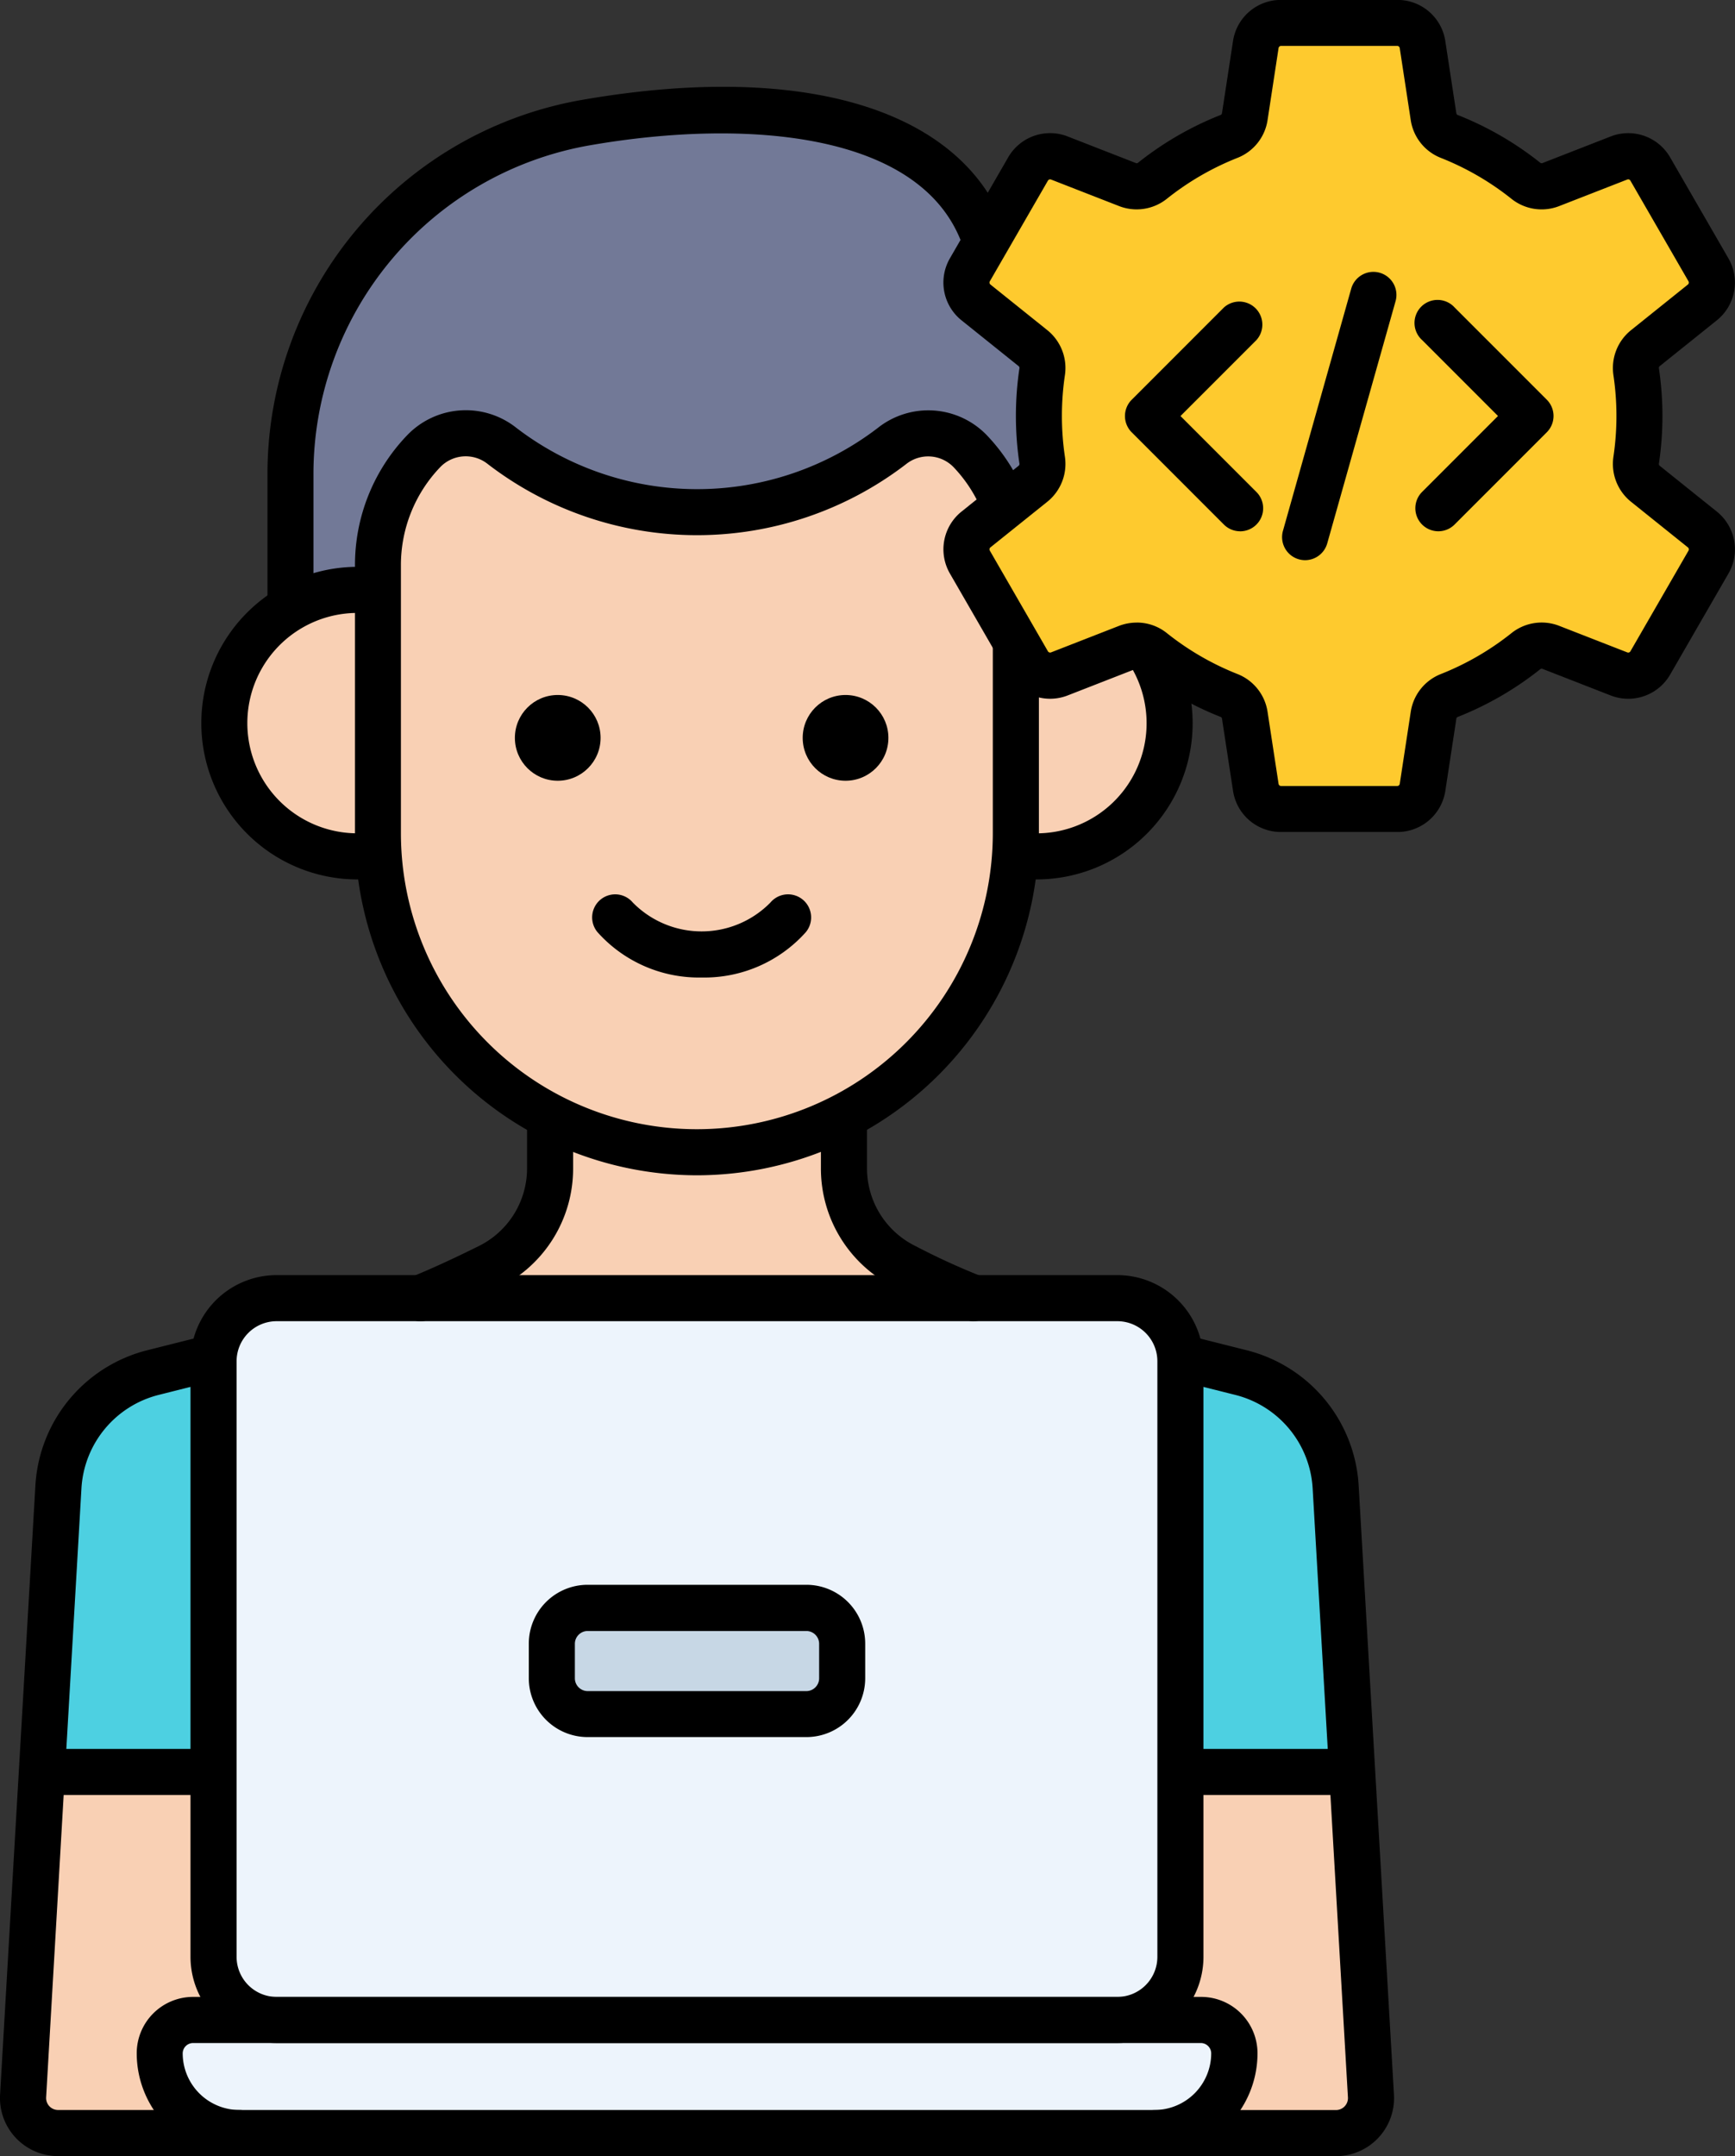 <svg xmlns="http://www.w3.org/2000/svg" width="80" height="99.364" viewBox="0 0 80 99.364">
  <rect x="0" y="0" width="80" height="99.364" fill="#333333" stroke="none"/>
  <g id="Layer_47" transform="translate(-40.188 -22.148)">
    <g id="Grupo_148841" data-name="Grupo 148841" transform="translate(40.187 22.148)">
      <g id="Grupo_148803" data-name="Grupo 148803" transform="translate(19.38 51.435)">
        <path id="Trazado_207430" data-name="Trazado 207430" d="M111.322,151.591a31.5,31.5,0,0,1-3.154-1.441,5.081,5.081,0,0,1-2.834-4.557V143.2a14.589,14.589,0,0,1-13.552,0v2.393a5.08,5.08,0,0,1-2.834,4.557c-1.068.526-2.077,1-3.149,1.441Z" transform="translate(-85.798 -143.199)" fill="#f9d0b4"/>
      </g>
      <g id="Grupo_148804" data-name="Grupo 148804" transform="translate(17.431 19.97)">
        <path id="Trazado_207431" data-name="Trazado 207431" d="M108.512,75.085a1.18,1.18,0,0,1,.284-1.511l1.326-1.061a7.59,7.59,0,0,0-1.595-2.532,2.7,2.7,0,0,0-3.622-.241,14.772,14.772,0,0,1-17.971-.01,2.693,2.693,0,0,0-3.616.246l-.005.005a7.605,7.605,0,0,0-2.1,5.248V87.573a14.708,14.708,0,0,0,29.417,0V78.751Z" transform="translate(-81.212 -69.148)" fill="#f9d0b4"/>
      </g>
      <g id="Grupo_148805" data-name="Grupo 148805" transform="translate(46.811 29.574)">
        <path id="Trazado_207432" data-name="Trazado 207432" d="M155.534,92.01l-3.128,1.22a1.179,1.179,0,0,1-1.451-.509l-.561-.972v8.822c0,.332-.015.66-.037.986a6.1,6.1,0,0,0,7.122-6.055,6.11,6.11,0,0,0-1.093-3.492,1.176,1.176,0,0,0-.852,0Z" transform="translate(-150.357 -91.749)" fill="#f9d0b4"/>
      </g>
      <g id="Grupo_148806" data-name="Grupo 148806" transform="translate(10.347 27.185)">
        <path id="Trazado_207433" data-name="Trazado 207433" d="M71.623,97.338V86.2a6.143,6.143,0,1,0,.037,12.121h0c-.023-.325-.037-.653-.037-.985Z" transform="translate(-64.539 -86.128)" fill="#f9d0b4"/>
      </g>
      <g id="Grupo_148807" data-name="Grupo 148807" transform="translate(13.397 5.073)">
        <path id="Trazado_207434" data-name="Trazado 207434" d="M104.661,52.349l1.293-1.035a1.17,1.17,0,0,0,.43-1.082,13.862,13.862,0,0,1,0-4.09,1.168,1.168,0,0,0-.43-1.082l-2.619-2.1a1.18,1.18,0,0,1-.284-1.511l.73-1.264c-1.891-5.914-10.152-6.954-18.387-5.532A16.479,16.479,0,0,0,71.716,50.892v6.149a6.1,6.1,0,0,1,3.091-.841,6.167,6.167,0,0,1,.944.075V55.066a7.6,7.6,0,0,1,2.1-5.248l.005-.005a2.694,2.694,0,0,1,3.616-.246,14.772,14.772,0,0,0,17.971.01,2.7,2.7,0,0,1,3.622.241A7.6,7.6,0,0,1,104.661,52.349Z" transform="translate(-71.716 -34.088)" fill="#727997"/>
      </g>
      <g id="Grupo_148808" data-name="Grupo 148808" transform="translate(44.574 1.063)">
        <path id="Trazado_207435" data-name="Trazado 207435" d="M176.113,42.758a13.868,13.868,0,0,0-.152-2.045,1.168,1.168,0,0,1,.43-1.082l2.619-2.1a1.18,1.18,0,0,0,.284-1.511l-2.678-4.638a1.18,1.18,0,0,0-1.451-.509l-3.128,1.22a1.164,1.164,0,0,1-1.147-.164,13.82,13.82,0,0,0-3.553-2.054,1.162,1.162,0,0,1-.714-.911l-.507-3.316a1.18,1.18,0,0,0-1.166-1h-5.355a1.18,1.18,0,0,0-1.166,1l-.507,3.316a1.162,1.162,0,0,1-.714.911,13.813,13.813,0,0,0-3.553,2.054,1.164,1.164,0,0,1-1.147.164l-3.128-1.22a1.179,1.179,0,0,0-1.451.509l-2.678,4.638a1.18,1.18,0,0,0,.284,1.511l2.619,2.1a1.168,1.168,0,0,1,.43,1.082,13.861,13.861,0,0,0,0,4.09,1.168,1.168,0,0,1-.43,1.082l-2.619,2.1a1.18,1.18,0,0,0-.284,1.511l2.678,4.638a1.18,1.18,0,0,0,1.451.509l3.128-1.22a1.164,1.164,0,0,1,1.147.164,13.82,13.82,0,0,0,3.553,2.054,1.162,1.162,0,0,1,.714.911l.507,3.316a1.18,1.18,0,0,0,1.166,1h5.355a1.18,1.18,0,0,0,1.166-1l.507-3.316a1.162,1.162,0,0,1,.714-.911,13.813,13.813,0,0,0,3.553-2.054,1.164,1.164,0,0,1,1.147-.164l3.128,1.22a1.179,1.179,0,0,0,1.451-.509l2.678-4.638a1.18,1.18,0,0,0-.284-1.511l-2.619-2.1a1.168,1.168,0,0,1-.43-1.082A13.872,13.872,0,0,0,176.113,42.758Z" transform="translate(-145.093 -24.649)" fill="#feca2e"/>
      </g>
      <g id="Grupo_148809" data-name="Grupo 148809" transform="translate(1.062 62.55)">
        <path id="Trazado_207436" data-name="Trazado 207436" d="M48.988,201.436a1.54,1.54,0,0,1,1.536-1.536h3.856a2.916,2.916,0,0,1-2.908-2.908v-27.45c0-.062.006-.123.009-.185l-2.787.7a5.8,5.8,0,0,0-4.379,5.306L42.69,203.407a1.614,1.614,0,0,0,1.611,1.7h8.362a3.685,3.685,0,0,1-3.674-3.675Z" transform="translate(-42.687 -169.358)" fill="#4dd0e1"/>
      </g>
      <g id="Grupo_148810" data-name="Grupo 148810" transform="translate(51.524 62.55)">
        <path id="Trazado_207437" data-name="Trazado 207437" d="M171.513,175.365a5.8,5.8,0,0,0-4.379-5.306l-2.787-.7c0,.062.009.122.009.185v27.45a2.916,2.916,0,0,1-2.908,2.908H165.3a1.54,1.54,0,0,1,1.536,1.536,3.685,3.685,0,0,1-3.674,3.674h8.362a1.614,1.614,0,0,0,1.611-1.7Z" transform="translate(-161.449 -169.358)" fill="#4dd0e1"/>
      </g>
      <g id="Grupo_148811" data-name="Grupo 148811" transform="translate(1.063 81.662)">
        <path id="Trazado_207438" data-name="Trazado 207438" d="M48.989,227.3a1.54,1.54,0,0,1,1.536-1.536h3.211v-.075a2.917,2.917,0,0,1-2.263-2.832v-8.522H43.557l-.866,14.937a1.614,1.614,0,0,0,1.611,1.7h8.362A3.686,3.686,0,0,1,48.989,227.3Z" transform="translate(-42.688 -214.339)" fill="#f9d0b4"/>
      </g>
      <g id="Grupo_148812" data-name="Grupo 148812" transform="translate(52.169 81.662)">
        <path id="Trazado_207439" data-name="Trazado 207439" d="M173.145,214.339H165.23v8.522a2.917,2.917,0,0,1-2.263,2.832v.075h3.211a1.54,1.54,0,0,1,1.536,1.536,3.685,3.685,0,0,1-3.674,3.674H172.4a1.614,1.614,0,0,0,1.611-1.7Z" transform="translate(-162.967 -214.339)" fill="#f9d0b4"/>
      </g>
      <g id="Grupo_148813" data-name="Grupo 148813" transform="translate(9.847 59.826)">
        <path id="Trazado_207440" data-name="Trazado 207440" d="M105.04,162.949H66.271a2.916,2.916,0,0,0-2.908,2.908v27.45a2.916,2.916,0,0,0,2.908,2.908H105.04a2.916,2.916,0,0,0,2.908-2.908v-27.45A2.916,2.916,0,0,0,105.04,162.949Z" transform="translate(-63.363 -162.949)" fill="#edf4fc"/>
      </g>
      <g id="Grupo_148814" data-name="Grupo 148814" transform="translate(7.363 93.092)">
        <path id="Trazado_207441" data-name="Trazado 207441" d="M105.534,241.239H59.053a1.54,1.54,0,0,0-1.536,1.536,3.685,3.685,0,0,0,3.674,3.674h42.2a3.685,3.685,0,0,0,3.674-3.674,1.54,1.54,0,0,0-1.536-1.536Z" transform="translate(-57.517 -241.239)" fill="#edf4fc"/>
      </g>
      <g id="Grupo_148815" data-name="Grupo 148815" transform="translate(25.446 74.102)">
        <path id="Trazado_207442" data-name="Trazado 207442" d="M111.814,196.547H101.721a1.652,1.652,0,0,0-1.647,1.647v1.6a1.652,1.652,0,0,0,1.647,1.647h10.093a1.652,1.652,0,0,0,1.647-1.647v-1.6A1.652,1.652,0,0,0,111.814,196.547Z" transform="translate(-100.074 -196.547)" fill="#c7d7e5"/>
      </g>
      <g id="Grupo_148821" data-name="Grupo 148821" transform="translate(37.853 50.633)">
        <path id="Trazado_207446" data-name="Trazado 207446" d="M136.325,151.568a1.055,1.055,0,0,1-.393-.076,21.131,21.131,0,0,1-3.25-1.485,6.1,6.1,0,0,1-3.407-5.5v-2.133a1.062,1.062,0,0,1,2.125,0v2.133a3.993,3.993,0,0,0,2.241,3.6l.056.029a31.514,31.514,0,0,0,3.023,1.378,1.063,1.063,0,0,1-.394,2.05Z" transform="translate(-129.275 -141.312)"/>
      </g>
      <g id="Grupo_148822" data-name="Grupo 148822" transform="translate(18.318 50.74)">
        <path id="Trazado_207447" data-name="Trazado 207447" d="M84.36,151.713a1.062,1.062,0,0,1-.4-2.045c1.14-.466,2.2-.975,3.082-1.411a3.993,3.993,0,0,0,2.241-3.6v-2.026a1.062,1.062,0,1,1,2.124,0v2.026a6.106,6.106,0,0,1-3.426,5.51c-.917.452-2.017.981-3.217,1.472A1.074,1.074,0,0,1,84.36,151.713Z" transform="translate(-83.298 -141.564)"/>
      </g>
      <g id="Grupo_148823" data-name="Grupo 148823" transform="translate(16.369 18.905)">
        <path id="Trazado_207448" data-name="Trazado 207448" d="M94.482,101.9a15.788,15.788,0,0,1-15.77-15.77V73.787a8.628,8.628,0,0,1,2.395-5.981,3.748,3.748,0,0,1,5.044-.354,13.71,13.71,0,0,0,16.661.011,3.748,3.748,0,0,1,5.046.343,8.619,8.619,0,0,1,1.7,2.6,1.062,1.062,0,1,1-1.957.827,6.508,6.508,0,0,0-1.284-1.963,1.631,1.631,0,0,0-2.2-.139,15.834,15.834,0,0,1-19.282-.009,1.63,1.63,0,0,0-2.192.142,6.519,6.519,0,0,0-1.813,4.521V86.13a13.646,13.646,0,0,0,27.292,0V77.384a1.062,1.062,0,0,1,2.125,0v8.747A15.788,15.788,0,0,1,94.482,101.9Z" transform="translate(-78.712 -66.641)"/>
      </g>
      <g id="Grupo_148824" data-name="Grupo 148824" transform="translate(46.21 28.896)">
        <path id="Trazado_207449" data-name="Trazado 207449" d="M150.524,101.788c-.2,0-.405-.01-.621-.031a1.062,1.062,0,1,1,.2-2.115c.138.013.277.021.419.021a5.075,5.075,0,0,0,4.244-7.864,1.062,1.062,0,1,1,1.774-1.168,7.2,7.2,0,0,1-6.018,11.156Z" transform="translate(-148.941 -90.154)"/>
      </g>
      <g id="Grupo_148825" data-name="Grupo 148825" transform="translate(9.284 26.123)">
        <path id="Trazado_207450" data-name="Trazado 207450" d="M69.241,98.035a7.2,7.2,0,1,1,0-14.406c.213,0,.431.01.647.03a1.062,1.062,0,0,1-.2,2.115c-.148-.014-.3-.021-.45-.021a5.078,5.078,0,1,0,0,10.157c.135,0,.268-.007.4-.019a1.062,1.062,0,0,1,.193,2.116q-.293.028-.592.028Z" transform="translate(-62.038 -83.629)"/>
      </g>
      <g id="Grupo_148826" data-name="Grupo 148826" transform="translate(27.306 41.217)">
        <path id="Trazado_207451" data-name="Trazado 207451" d="M109.5,122.985a6.273,6.273,0,0,1-4.8-2.088,1.062,1.062,0,0,1,1.628-1.365,4.45,4.45,0,0,0,6.342,0A1.062,1.062,0,0,1,114.3,120.9,6.276,6.276,0,0,1,109.5,122.985Z" transform="translate(-104.453 -119.153)"/>
      </g>
      <g id="Grupo_148827" data-name="Grupo 148827" transform="translate(37.013 32.029)">
        <circle id="Elipse_4893" data-name="Elipse 4893" cx="1.976" cy="1.976" r="1.976"/>
      </g>
      <g id="Grupo_148828" data-name="Grupo 148828" transform="translate(23.742 32.029)">
        <circle id="Elipse_4894" data-name="Elipse 4894" cx="1.976" cy="1.976" r="1.976"/>
      </g>
      <g id="Grupo_148829" data-name="Grupo 148829" transform="translate(12.334 4)">
        <path id="Trazado_207452" data-name="Trazado 207452" d="M70.277,56.379a1.062,1.062,0,0,1-1.062-1.062V49.439A17.5,17.5,0,0,1,83.774,32.156c10.314-1.782,17.614.5,19.526,6.093a1.062,1.062,0,0,1-2.011.687c-1.819-5.325-10.053-5.913-17.154-4.687a15.385,15.385,0,0,0-12.8,15.19v5.878A1.062,1.062,0,0,1,70.277,56.379Z" transform="translate(-69.215 -31.562)"/>
      </g>
      <g id="Grupo_148830" data-name="Grupo 148830" transform="translate(43.507)">
        <path id="Trazado_207453" data-name="Trazado 207453" d="M163.5,60.491h-5.355a2.23,2.23,0,0,1-2.217-1.9l-.507-3.316a.107.107,0,0,0-.053-.083,14.85,14.85,0,0,1-3.826-2.212.106.106,0,0,0-.1-.006l-3.128,1.22a2.23,2.23,0,0,1-2.757-.968l-2.678-4.638a2.23,2.23,0,0,1,.54-2.871l2.618-2.1a.108.108,0,0,0,.043-.1,14.9,14.9,0,0,1,0-4.4.109.109,0,0,0-.043-.1l-2.619-2.1a2.23,2.23,0,0,1-.54-2.871l2.678-4.638a2.23,2.23,0,0,1,2.757-.968l3.128,1.22a.105.105,0,0,0,.1-.006,14.866,14.866,0,0,1,3.826-2.212.107.107,0,0,0,.053-.082l.507-3.316a2.23,2.23,0,0,1,2.217-1.9H163.5a2.23,2.23,0,0,1,2.217,1.9l.507,3.316a.108.108,0,0,0,.053.083,14.857,14.857,0,0,1,3.826,2.212.105.105,0,0,0,.1.006l3.128-1.22a2.23,2.23,0,0,1,2.757.968l2.678,4.638a2.23,2.23,0,0,1-.54,2.871l-2.618,2.1a.107.107,0,0,0-.043.1,14.938,14.938,0,0,1,0,4.4.107.107,0,0,0,.043.1l2.619,2.1a2.229,2.229,0,0,1,.54,2.871l-2.678,4.638a2.231,2.231,0,0,1-2.757.968l-3.128-1.22a.11.11,0,0,0-.1.006,14.862,14.862,0,0,1-3.826,2.212.108.108,0,0,0-.053.082l-.507,3.316A2.232,2.232,0,0,1,163.5,60.491Zm-12.011-9.652a2.208,2.208,0,0,1,1.377.477,12.733,12.733,0,0,0,3.28,1.9,2.229,2.229,0,0,1,1.375,1.739l.507,3.316a.117.117,0,0,0,.116.1H163.5a.117.117,0,0,0,.116-.1l.507-3.316a2.229,2.229,0,0,1,1.375-1.738,12.753,12.753,0,0,0,3.28-1.9,2.23,2.23,0,0,1,2.2-.323l3.129,1.22a.116.116,0,0,0,.145-.051l2.678-4.638a.117.117,0,0,0-.028-.15l-2.619-2.1a2.238,2.238,0,0,1-.816-2.068,12.788,12.788,0,0,0,0-3.777,2.237,2.237,0,0,1,.816-2.068l2.618-2.1a.117.117,0,0,0,.028-.151l-2.678-4.638a.117.117,0,0,0-.145-.051l-3.129,1.22a2.229,2.229,0,0,1-2.2-.323,12.747,12.747,0,0,0-3.28-1.9,2.229,2.229,0,0,1-1.375-1.739l-.507-3.316a.117.117,0,0,0-.116-.1h-5.355a.117.117,0,0,0-.116.1l-.507,3.316a2.228,2.228,0,0,1-1.375,1.738,12.747,12.747,0,0,0-3.28,1.9,2.232,2.232,0,0,1-2.2.324l-3.129-1.22a.118.118,0,0,0-.144.051l-2.678,4.638a.116.116,0,0,0,.028.15l2.619,2.1a2.237,2.237,0,0,1,.816,2.068,12.788,12.788,0,0,0,0,3.777,2.238,2.238,0,0,1-.816,2.068l-2.619,2.1a.117.117,0,0,0-.028.151l2.678,4.638a.119.119,0,0,0,.144.051l3.128-1.22a2.271,2.271,0,0,1,.818-.153Z" transform="translate(-142.58 -22.148)"/>
      </g>
      <g id="Grupo_148831" data-name="Grupo 148831" transform="translate(51.871 13.86)">
        <path id="Trazado_207454" data-name="Trazado 207454" d="M167.577,65.391a1.059,1.059,0,0,1-.751-.311l-4.25-4.25a1.061,1.061,0,0,1,0-1.5l4.25-4.25a1.062,1.062,0,0,1,1.5,1.5l-3.5,3.5,3.5,3.5a1.062,1.062,0,0,1-.751,1.813Z" transform="translate(-162.264 -54.767)"/>
      </g>
      <g id="Grupo_148832" data-name="Grupo 148832" transform="translate(65.261 13.86)">
        <path id="Trazado_207455" data-name="Trazado 207455" d="M194.841,65.392a1.062,1.062,0,0,1-.751-1.813l3.5-3.5-3.5-3.5a1.062,1.062,0,1,1,1.5-1.5l4.25,4.25a1.061,1.061,0,0,1,0,1.5l-4.25,4.25A1.059,1.059,0,0,1,194.841,65.392Z" transform="translate(-193.778 -54.768)"/>
      </g>
      <g id="Grupo_148833" data-name="Grupo 148833" transform="translate(59.117 12.529)">
        <path id="Trazado_207456" data-name="Trazado 207456" d="M180.381,64.921a1.063,1.063,0,0,1-1.023-1.351l3.148-11.162a1.062,1.062,0,0,1,2.045.577L181.4,64.147A1.063,1.063,0,0,1,180.381,64.921Z" transform="translate(-179.318 -51.634)"/>
      </g>
      <g id="Grupo_148834" data-name="Grupo 148834" transform="translate(0 61.526)">
        <path id="Trazado_207457" data-name="Trazado 207457" d="M51.225,204.786H42.863a2.676,2.676,0,0,1-2.672-2.825l1.627-28.043A6.836,6.836,0,0,1,47,167.643l2.629-.662a1.062,1.062,0,1,1,.519,2.06l-2.629.662a4.722,4.722,0,0,0-3.577,4.335l-1.627,28.043a.551.551,0,0,0,.551.58h8.362a1.062,1.062,0,0,1,0,2.125Z" transform="translate(-40.187 -166.948)"/>
      </g>
      <g id="Grupo_148835" data-name="Grupo 148835" transform="translate(52.179 61.534)">
        <path id="Trazado_207458" data-name="Trazado 207458" d="M172.414,204.8h-8.362a1.062,1.062,0,0,1,0-2.125h8.362a.552.552,0,0,0,.551-.582l-1.626-28.04a4.722,4.722,0,0,0-3.577-4.337l-2.6-.654a1.062,1.062,0,1,1,.519-2.06l2.6.654a6.836,6.836,0,0,1,5.18,6.277l1.626,28.039a2.676,2.676,0,0,1-2.672,2.828Z" transform="translate(-162.99 -166.967)"/>
      </g>
      <g id="Grupo_148836" data-name="Grupo 148836" transform="translate(1.461 80.6)">
        <path id="Trazado_207459" data-name="Trazado 207459" d="M51.539,213.963H44.687a1.062,1.062,0,0,1,0-2.125h6.852a1.062,1.062,0,1,1,0,2.125Z" transform="translate(-43.625 -211.839)"/>
      </g>
      <g id="Grupo_148837" data-name="Grupo 148837" transform="translate(53.856 80.6)">
        <path id="Trazado_207460" data-name="Trazado 207460" d="M175.064,213.963H168a1.062,1.062,0,0,1,0-2.125h7.064a1.062,1.062,0,0,1,0,2.125Z" transform="translate(-166.937 -211.839)"/>
      </g>
      <g id="Grupo_148838" data-name="Grupo 148838" transform="translate(8.785 58.764)">
        <path id="Trazado_207461" data-name="Trazado 207461" d="M103.6,195.839H64.833a3.974,3.974,0,0,1-3.97-3.97v-27.45a3.974,3.974,0,0,1,3.97-3.97H103.6a3.974,3.974,0,0,1,3.97,3.97v27.45A3.975,3.975,0,0,1,103.6,195.839ZM64.833,162.573a1.847,1.847,0,0,0-1.845,1.845v27.45a1.847,1.847,0,0,0,1.845,1.845H103.6a1.847,1.847,0,0,0,1.845-1.845v-27.45a1.847,1.847,0,0,0-1.845-1.845Z" transform="translate(-60.863 -160.449)"/>
      </g>
      <g id="Grupo_148839" data-name="Grupo 148839" transform="translate(6.301 92.03)">
        <path id="Trazado_207462" data-name="Trazado 207462" d="M101.957,246.073h-42.2a4.742,4.742,0,0,1-4.736-4.736,2.6,2.6,0,0,1,2.6-2.6H104.1a2.6,2.6,0,0,1,2.6,2.6A4.741,4.741,0,0,1,101.957,246.073Zm-44.343-5.21a.48.48,0,0,0-.473.473,2.615,2.615,0,0,0,2.612,2.612h42.2a2.615,2.615,0,0,0,2.612-2.612.48.48,0,0,0-.473-.473Z" transform="translate(-55.017 -238.739)"/>
      </g>
      <g id="Grupo_148840" data-name="Grupo 148840" transform="translate(24.384 73.04)">
        <path id="Trazado_207463" data-name="Trazado 207463" d="M110.377,201.061H100.284a2.712,2.712,0,0,1-2.709-2.709v-1.6a2.712,2.712,0,0,1,2.709-2.709h10.093a2.712,2.712,0,0,1,2.709,2.709v1.6A2.712,2.712,0,0,1,110.377,201.061Zm-10.093-4.889a.592.592,0,0,0-.585.585v1.6a.592.592,0,0,0,.585.585h10.093a.592.592,0,0,0,.585-.585v-1.6a.592.592,0,0,0-.585-.585Z" transform="translate(-97.575 -194.047)"/>
      </g>
    </g>
  </g>
</svg>
